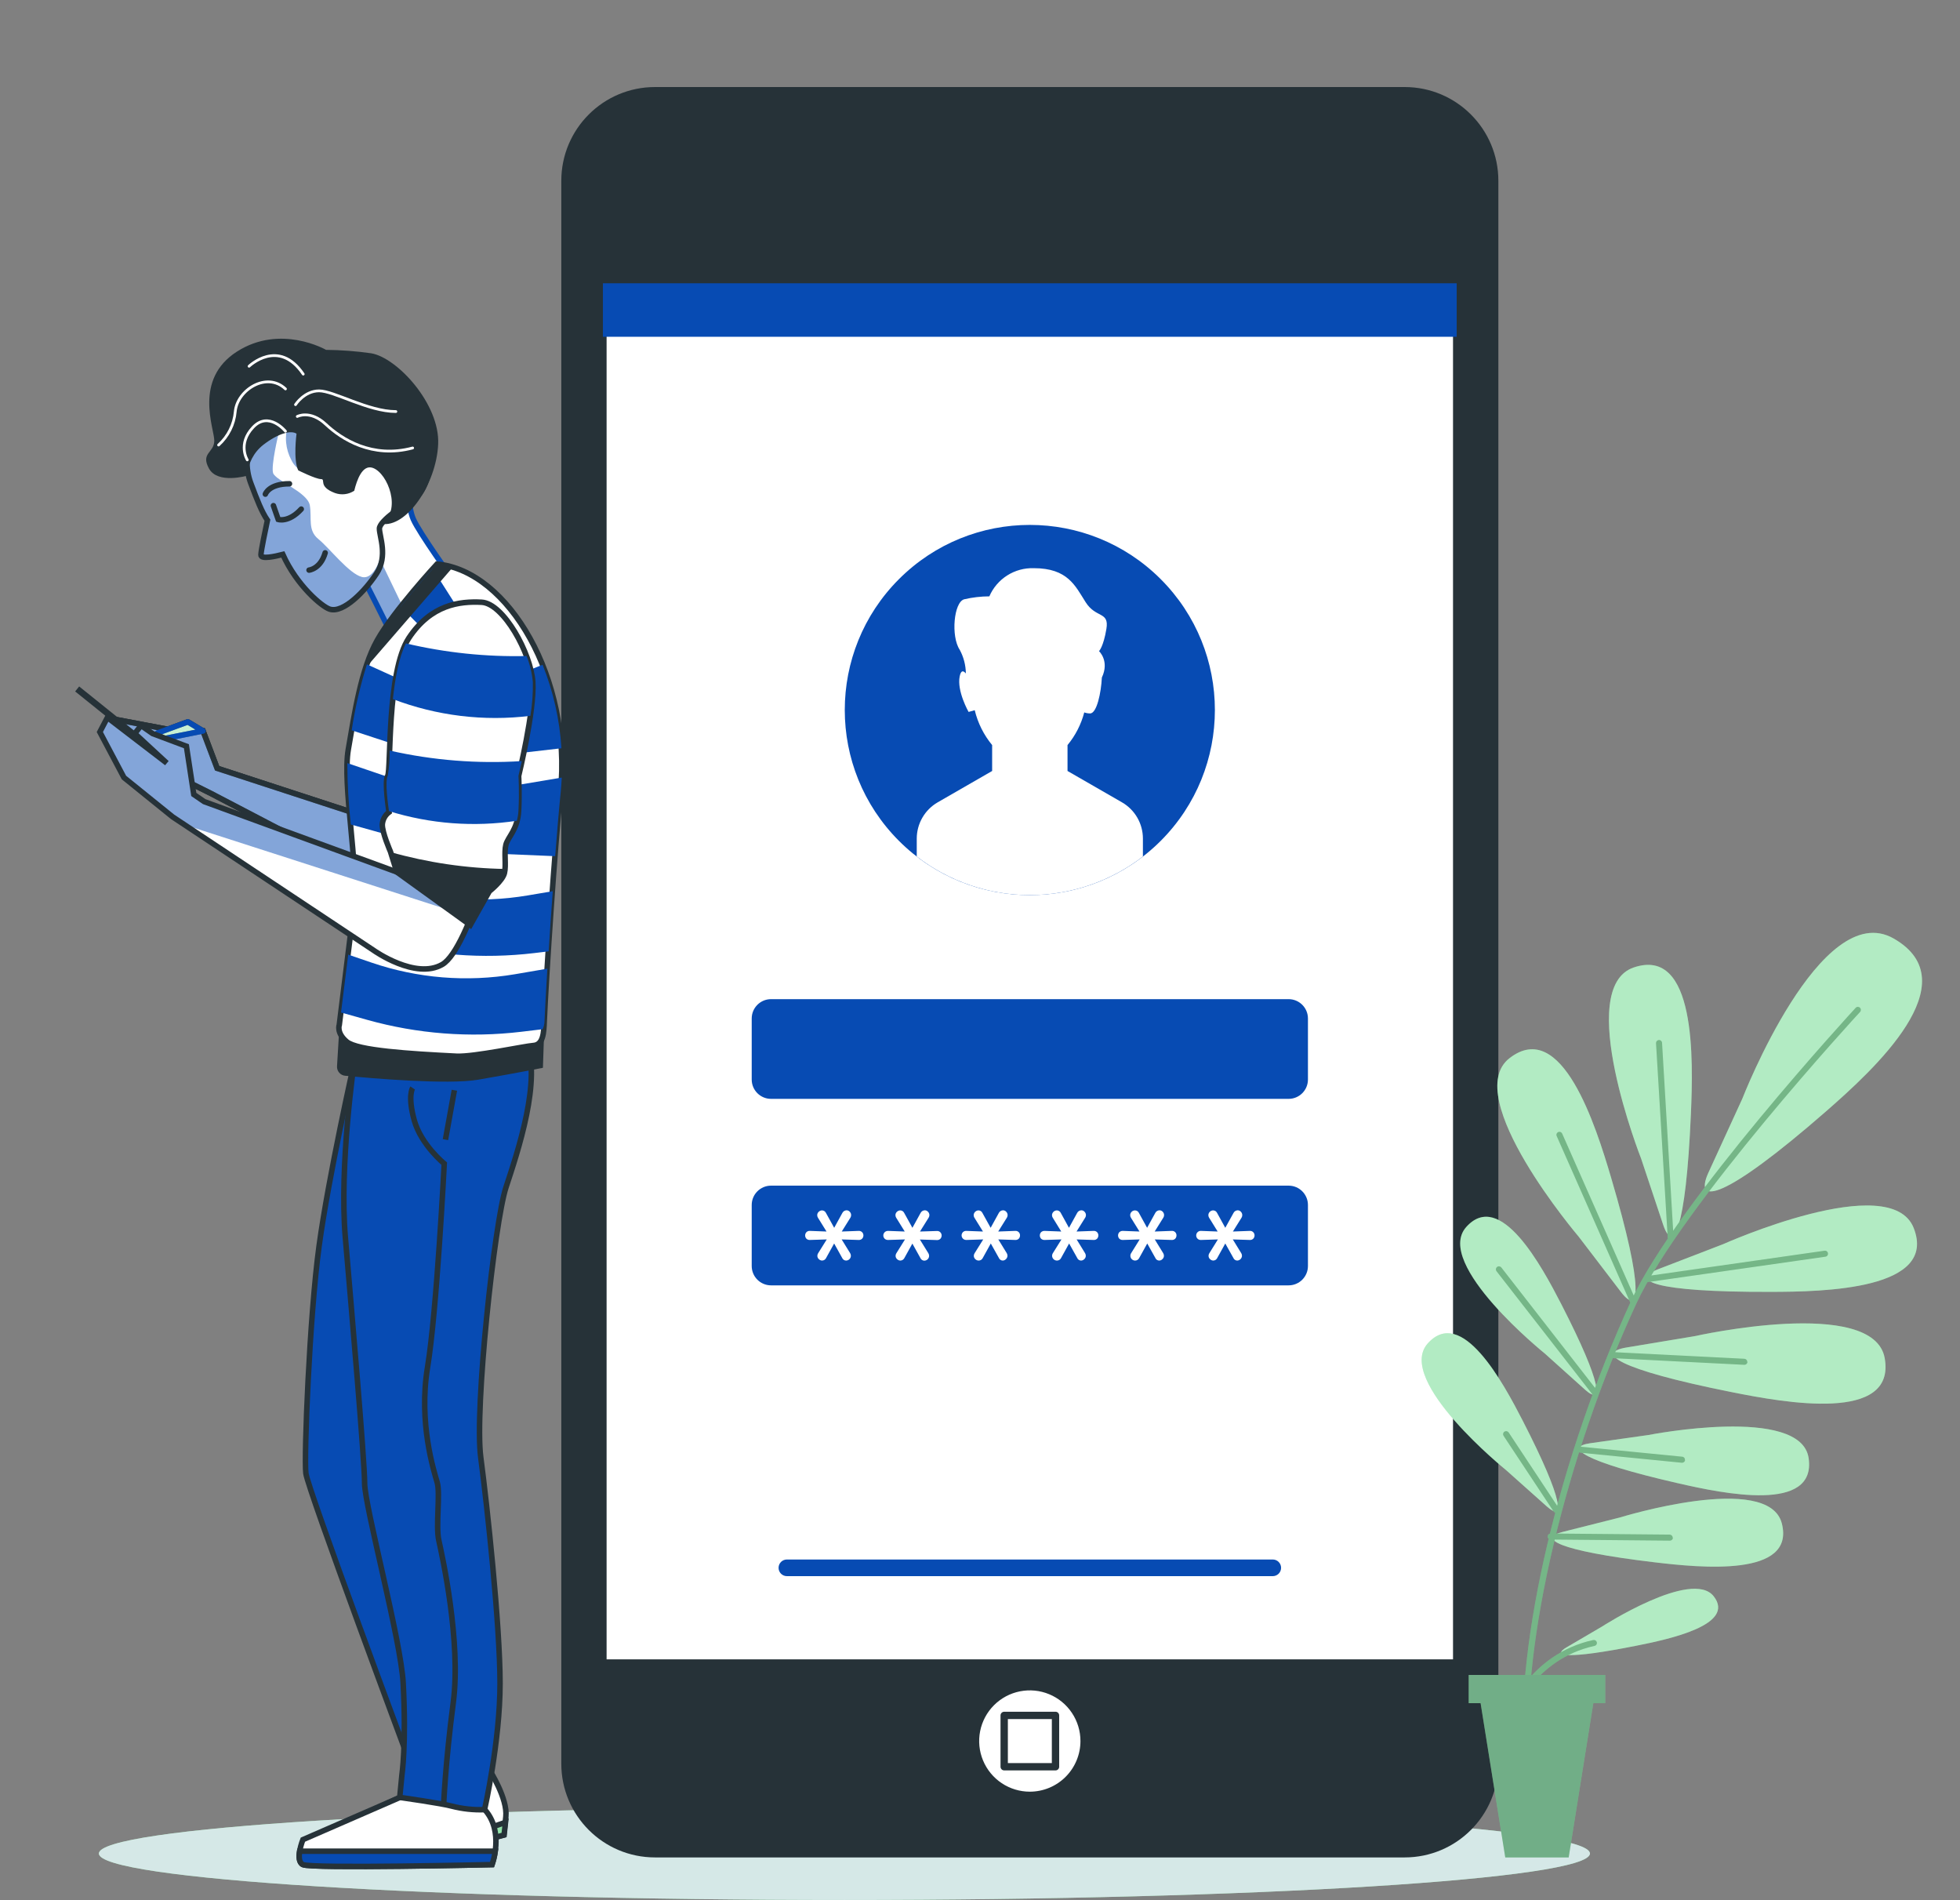 <svg width="357" height="346" viewBox="0 0 357 346" fill="none" xmlns="http://www.w3.org/2000/svg">
<rect x="0" y="0" width="357" height="346" fill="#808080" stroke="none"/>
<path d="M153.803 346C228.801 346 289.598 342.212 289.598 337.54C289.598 332.868 228.801 329.08 153.803 329.08C78.806 329.08 18.009 332.868 18.009 337.54C18.009 342.212 78.806 346 153.803 346Z" fill="#92E3A9"/>
<path opacity="0.8" d="M153.803 346C228.801 346 289.598 342.212 289.598 337.54C289.598 332.868 228.801 329.08 153.803 329.08C78.806 329.08 18.009 332.868 18.009 337.54C18.009 342.212 78.806 346 153.803 346Z" fill="#E6E9F6"/>
<path d="M255.847 15.851H119.306C109.879 15.851 102.237 23.493 102.237 32.92V321.183C102.237 330.609 109.879 338.251 119.306 338.251H255.847C265.274 338.251 272.916 330.609 272.916 321.183V32.92C272.916 23.493 265.274 15.851 255.847 15.851Z" fill="#263238"/>
<path d="M265.326 51.254H109.818V302.849H265.326V51.254Z" fill="white" stroke="#263238" stroke-width="1.337" stroke-miterlimit="10"/>
<path d="M211.411 153.132C224.574 139.968 224.574 118.626 211.411 105.463C198.247 92.299 176.905 92.299 163.742 105.463C150.578 118.626 150.578 139.968 163.742 153.132C176.905 166.295 198.247 166.295 211.411 153.132Z" fill="#074BB3"/>
<path d="M231.829 287.027H143.332C143.133 287.029 142.935 286.99 142.751 286.915C142.567 286.84 142.399 286.728 142.258 286.588C142.116 286.448 142.004 286.281 141.928 286.097C141.851 285.913 141.812 285.716 141.812 285.517C141.811 285.317 141.849 285.118 141.925 284.934C142.001 284.749 142.113 284.581 142.255 284.439C142.396 284.298 142.564 284.186 142.749 284.11C142.934 284.034 143.132 283.996 143.332 283.997H231.829C232.029 283.997 232.226 284.036 232.41 284.113C232.593 284.189 232.76 284.301 232.901 284.442C233.041 284.584 233.152 284.751 233.228 284.936C233.303 285.12 233.341 285.317 233.34 285.517C233.34 285.917 233.181 286.302 232.898 286.585C232.614 286.868 232.23 287.027 231.829 287.027Z" fill="#074BB3"/>
<path d="M234.711 181.953H140.442C138.496 181.953 136.919 183.53 136.919 185.476V196.589C136.919 198.534 138.496 200.111 140.442 200.111H234.711C236.656 200.111 238.233 198.534 238.233 196.589V185.476C238.233 183.53 236.656 181.953 234.711 181.953Z" fill="#074BB3"/>
<path d="M234.711 215.915H140.442C138.496 215.915 136.919 217.492 136.919 219.438V230.55C136.919 232.496 138.496 234.073 140.442 234.073H234.711C236.656 234.073 238.233 232.496 238.233 230.55V219.438C238.233 217.492 236.656 215.915 234.711 215.915Z" fill="#074BB3"/>
<path d="M204.36 146.111L194.442 140.401V135.684C195.878 133.946 196.918 131.917 197.49 129.737C197.831 129.858 198.191 129.92 198.553 129.921C199.783 129.921 200.565 126.108 200.696 123.385C202.128 120.354 200.178 118.58 200.178 118.58C200.178 118.58 200.986 117.772 201.522 114.53C202.058 111.289 199.633 112.641 197.745 109.672C195.856 106.703 194.503 103.47 188.301 103.47C186.592 103.414 184.906 103.873 183.461 104.788C182.017 105.703 180.881 107.031 180.202 108.6C178.658 108.606 177.119 108.786 175.616 109.136C173.718 109.672 173.183 115.883 174.799 118.316C175.522 119.646 175.909 121.133 175.923 122.647C175.493 122.12 175.045 121.98 174.799 123.174C174.263 125.871 176.424 129.649 176.424 129.649L177.54 129.332C178.102 131.663 179.186 133.834 180.711 135.684V140.401L170.793 146.111C169.635 146.78 168.673 147.742 168.004 148.9C167.334 150.058 166.982 151.371 166.98 152.709V155.977C172.879 160.533 180.123 163.005 187.576 163.005C195.03 163.005 202.273 160.533 208.172 155.977V152.709C208.173 151.371 207.821 150.057 207.151 148.898C206.482 147.74 205.519 146.779 204.36 146.111Z" fill="white"/>
<path d="M149.754 229.558C149.526 229.554 149.309 229.463 149.148 229.303C149.061 229.226 148.992 229.131 148.945 229.025C148.898 228.919 148.874 228.804 148.875 228.688C148.878 228.529 148.923 228.375 149.007 228.24L150.588 225.71L147.505 225.807C147.389 225.814 147.272 225.796 147.163 225.756C147.054 225.715 146.955 225.651 146.872 225.569C146.729 225.408 146.65 225.201 146.65 224.985C146.65 224.77 146.729 224.562 146.872 224.401C146.953 224.316 147.052 224.25 147.161 224.208C147.27 224.165 147.388 224.147 147.505 224.155L150.544 224.269L148.981 221.748C148.896 221.611 148.85 221.453 148.849 221.291C148.848 221.175 148.872 221.06 148.919 220.954C148.966 220.848 149.035 220.754 149.121 220.676C149.283 220.516 149.5 220.425 149.727 220.422C149.877 220.422 150.023 220.466 150.149 220.547C150.275 220.628 150.376 220.743 150.439 220.878L151.941 223.593L153.426 220.896C153.496 220.752 153.605 220.63 153.739 220.543C153.874 220.457 154.03 220.408 154.19 220.404C154.301 220.405 154.411 220.428 154.512 220.474C154.613 220.519 154.704 220.585 154.779 220.667C154.94 220.835 155.028 221.059 155.025 221.291C155.024 221.442 154.985 221.59 154.91 221.722L153.32 224.269L156.404 224.155C156.521 224.147 156.638 224.165 156.747 224.208C156.857 224.25 156.955 224.316 157.036 224.401C157.186 224.557 157.268 224.765 157.265 224.981C157.264 225.199 157.183 225.408 157.036 225.569C156.954 225.651 156.854 225.715 156.745 225.756C156.636 225.796 156.52 225.814 156.404 225.807L153.303 225.71L154.849 228.214C154.935 228.353 154.981 228.515 154.981 228.679C154.981 228.912 154.888 229.136 154.723 229.3C154.559 229.465 154.335 229.558 154.102 229.558C153.952 229.556 153.805 229.51 153.68 229.425C153.555 229.341 153.458 229.222 153.399 229.083L151.932 226.448L150.474 229.083C150.409 229.221 150.308 229.338 150.181 229.422C150.054 229.506 149.906 229.553 149.754 229.558Z" fill="white"/>
<path d="M164.002 229.558C163.775 229.554 163.558 229.463 163.396 229.303C163.31 229.226 163.241 229.131 163.194 229.025C163.147 228.919 163.123 228.804 163.124 228.688C163.127 228.529 163.172 228.375 163.256 228.24L164.837 225.71L161.762 225.807C161.645 225.812 161.528 225.794 161.418 225.753C161.308 225.712 161.207 225.65 161.121 225.569C161.004 225.449 160.927 225.296 160.898 225.131C160.869 224.966 160.891 224.796 160.96 224.644C161.029 224.491 161.143 224.363 161.286 224.276C161.429 224.189 161.595 224.147 161.762 224.155L164.793 224.269L163.229 221.748C163.144 221.611 163.099 221.453 163.098 221.291C163.097 221.175 163.121 221.06 163.168 220.954C163.215 220.848 163.284 220.754 163.37 220.676C163.531 220.516 163.749 220.425 163.976 220.422C164.126 220.422 164.272 220.466 164.398 220.547C164.524 220.628 164.624 220.743 164.688 220.878L166.19 223.593L167.674 220.896C167.745 220.752 167.853 220.63 167.988 220.543C168.123 220.457 168.279 220.408 168.439 220.404C168.55 220.403 168.66 220.427 168.761 220.472C168.863 220.518 168.954 220.584 169.027 220.667C169.109 220.75 169.173 220.847 169.217 220.954C169.261 221.061 169.283 221.176 169.282 221.291C169.279 221.443 169.237 221.591 169.159 221.722L167.569 224.269L170.661 224.173C170.777 224.165 170.893 224.183 171.001 224.225C171.109 224.268 171.206 224.334 171.285 224.419C171.435 224.574 171.517 224.783 171.513 224.998C171.513 225.216 171.431 225.426 171.285 225.587C171.204 225.669 171.106 225.732 170.999 225.773C170.891 225.814 170.776 225.831 170.661 225.824L167.552 225.727L169.098 228.231C169.184 228.371 169.23 228.532 169.229 228.697C169.229 228.93 169.137 229.153 168.972 229.318C168.807 229.483 168.584 229.575 168.351 229.575C168.2 229.573 168.054 229.527 167.929 229.443C167.804 229.359 167.706 229.24 167.648 229.101L166.181 226.465L164.723 229.101C164.656 229.235 164.553 229.349 164.426 229.429C164.299 229.51 164.153 229.554 164.002 229.558Z" fill="white"/>
<path d="M178.26 229.558C178.03 229.557 177.809 229.465 177.645 229.303C177.559 229.226 177.49 229.131 177.443 229.025C177.396 228.919 177.372 228.804 177.373 228.688C177.376 228.529 177.421 228.375 177.505 228.24L179.086 225.71L176.011 225.807C175.846 225.813 175.682 225.77 175.541 225.684C175.4 225.597 175.288 225.47 175.219 225.319C175.15 225.168 175.128 225.001 175.155 224.837C175.182 224.674 175.257 224.522 175.37 224.401C175.453 224.316 175.553 224.251 175.664 224.208C175.775 224.166 175.893 224.148 176.011 224.155L179.042 224.269L177.478 221.748C177.393 221.611 177.348 221.453 177.347 221.291C177.349 221.176 177.375 221.062 177.422 220.957C177.468 220.851 177.535 220.756 177.619 220.676C177.783 220.514 178.003 220.422 178.234 220.422C178.382 220.424 178.527 220.468 178.651 220.549C178.775 220.63 178.874 220.744 178.937 220.878L180.439 223.593L181.924 220.896C181.994 220.752 182.102 220.63 182.237 220.543C182.372 220.457 182.528 220.408 182.688 220.404C182.799 220.403 182.909 220.427 183.011 220.472C183.112 220.518 183.203 220.584 183.276 220.667C183.358 220.75 183.422 220.847 183.466 220.954C183.51 221.061 183.532 221.176 183.531 221.291C183.528 221.443 183.486 221.591 183.408 221.722L181.818 224.269L184.91 224.155C185.024 224.144 185.139 224.157 185.247 224.194C185.355 224.23 185.454 224.29 185.538 224.368C185.621 224.446 185.686 224.541 185.73 224.647C185.773 224.753 185.793 224.867 185.789 224.981C185.791 225.197 185.712 225.407 185.569 225.569C185.486 225.651 185.387 225.715 185.278 225.756C185.169 225.796 185.053 225.814 184.937 225.807L181.836 225.71L183.373 228.214C183.46 228.353 183.505 228.515 183.505 228.679C183.502 228.795 183.477 228.908 183.43 229.014C183.383 229.119 183.316 229.215 183.232 229.294C183.156 229.376 183.064 229.442 182.961 229.487C182.858 229.533 182.747 229.557 182.635 229.558C182.486 229.555 182.34 229.509 182.217 229.424C182.094 229.34 181.998 229.222 181.941 229.083L180.465 226.448L179.007 229.083C178.941 229.226 178.836 229.346 178.703 229.43C178.571 229.514 178.417 229.559 178.26 229.558Z" fill="white"/>
<path d="M192.509 229.558C192.279 229.557 192.058 229.465 191.894 229.303C191.729 229.141 191.634 228.92 191.631 228.688C191.628 228.53 191.671 228.374 191.754 228.24L193.335 225.71L190.26 225.807C190.143 225.812 190.026 225.794 189.916 225.753C189.805 225.712 189.704 225.65 189.619 225.569C189.476 225.408 189.396 225.201 189.396 224.985C189.396 224.77 189.476 224.562 189.619 224.401C189.704 224.319 189.804 224.255 189.914 224.213C190.025 224.17 190.142 224.151 190.26 224.155L193.3 224.269L191.745 221.748C191.66 221.611 191.614 221.453 191.613 221.291C191.616 221.176 191.641 221.062 191.688 220.957C191.735 220.851 191.802 220.756 191.885 220.676C192.049 220.514 192.27 220.422 192.5 220.422C192.65 220.422 192.796 220.466 192.922 220.547C193.048 220.628 193.149 220.743 193.212 220.878L194.705 223.593L196.19 220.896C196.26 220.752 196.369 220.63 196.503 220.543C196.638 220.457 196.794 220.408 196.954 220.404C197.065 220.403 197.175 220.427 197.277 220.472C197.378 220.518 197.469 220.584 197.543 220.667C197.624 220.75 197.689 220.847 197.732 220.954C197.776 221.061 197.798 221.176 197.797 221.291C197.794 221.443 197.752 221.591 197.674 221.722L196.084 224.269L199.177 224.155C199.29 224.144 199.405 224.157 199.513 224.194C199.622 224.23 199.721 224.29 199.804 224.368C199.887 224.446 199.953 224.541 199.996 224.647C200.039 224.753 200.059 224.867 200.055 224.981C200.057 225.197 199.979 225.407 199.836 225.569C199.753 225.651 199.654 225.715 199.545 225.756C199.436 225.796 199.319 225.814 199.203 225.807L196.102 225.71L197.639 228.214C197.726 228.353 197.772 228.515 197.771 228.679C197.772 228.795 197.748 228.91 197.701 229.016C197.654 229.122 197.585 229.217 197.499 229.294C197.422 229.376 197.33 229.442 197.227 229.487C197.125 229.533 197.014 229.557 196.901 229.558C196.752 229.555 196.607 229.509 196.483 229.424C196.36 229.34 196.264 229.222 196.207 229.083L194.732 226.448L193.273 229.083C193.206 229.228 193.098 229.351 192.962 229.435C192.827 229.519 192.669 229.562 192.509 229.558Z" fill="white"/>
<path d="M206.758 229.558C206.528 229.557 206.307 229.465 206.143 229.303C206.007 229.165 205.92 228.986 205.897 228.794C205.873 228.602 205.913 228.407 206.011 228.24L207.584 225.71L204.509 225.807C204.392 225.812 204.275 225.794 204.165 225.753C204.054 225.712 203.953 225.65 203.868 225.569C203.725 225.409 203.646 225.201 203.646 224.985C203.646 224.77 203.725 224.562 203.868 224.401C203.953 224.319 204.053 224.255 204.164 224.213C204.274 224.17 204.391 224.151 204.509 224.155L207.549 224.269L205.985 221.748C205.9 221.611 205.854 221.453 205.853 221.291C205.857 221.059 205.951 220.838 206.117 220.676C206.28 220.514 206.501 220.422 206.732 220.422C206.881 220.423 207.028 220.466 207.154 220.547C207.28 220.628 207.38 220.743 207.443 220.878L208.937 223.593L210.421 220.896C210.492 220.752 210.6 220.63 210.735 220.543C210.87 220.457 211.025 220.408 211.186 220.404C211.298 220.403 211.409 220.427 211.512 220.472C211.615 220.517 211.708 220.584 211.783 220.667C211.944 220.835 212.033 221.059 212.029 221.291C212.026 221.443 211.983 221.591 211.906 221.722L210.316 224.269L213.408 224.155C213.522 224.144 213.637 224.157 213.745 224.194C213.853 224.23 213.952 224.29 214.035 224.368C214.119 224.446 214.184 224.541 214.227 224.647C214.271 224.753 214.291 224.867 214.287 224.981C214.288 225.197 214.21 225.407 214.067 225.569C213.984 225.651 213.885 225.715 213.776 225.756C213.667 225.796 213.551 225.814 213.434 225.807L210.333 225.71L211.871 228.214C211.957 228.353 212.003 228.515 212.003 228.679C212.003 228.795 211.98 228.91 211.933 229.016C211.886 229.122 211.817 229.217 211.73 229.294C211.654 229.376 211.561 229.442 211.459 229.487C211.356 229.533 211.245 229.557 211.133 229.558C210.984 229.555 210.838 229.509 210.715 229.424C210.591 229.34 210.496 229.222 210.439 229.083L208.963 226.448L207.505 229.083C207.439 229.226 207.334 229.346 207.201 229.43C207.069 229.514 206.915 229.559 206.758 229.558Z" fill="white"/>
<path d="M221.006 229.558C220.779 229.554 220.562 229.463 220.4 229.303C220.314 229.226 220.245 229.131 220.198 229.025C220.151 228.919 220.127 228.804 220.128 228.688C220.131 228.529 220.176 228.375 220.26 228.24L221.832 225.71L218.757 225.807C218.644 225.815 218.531 225.8 218.424 225.762C218.317 225.724 218.219 225.665 218.136 225.587C218.054 225.51 217.988 225.415 217.944 225.311C217.9 225.207 217.877 225.094 217.879 224.981C217.878 224.873 217.899 224.767 217.94 224.667C217.98 224.568 218.04 224.477 218.116 224.401C218.197 224.316 218.296 224.25 218.405 224.208C218.514 224.165 218.632 224.147 218.749 224.155L221.788 224.269L220.225 221.748C220.139 221.611 220.094 221.453 220.093 221.291C220.096 221.059 220.191 220.838 220.356 220.676C220.52 220.514 220.741 220.422 220.971 220.422C221.121 220.423 221.267 220.466 221.393 220.547C221.519 220.628 221.62 220.743 221.683 220.878L223.176 223.593L224.67 220.896C224.739 220.753 224.846 220.632 224.979 220.546C225.112 220.459 225.266 220.41 225.425 220.404C225.538 220.403 225.649 220.427 225.752 220.472C225.855 220.517 225.947 220.584 226.022 220.667C226.184 220.835 226.272 221.059 226.268 221.291C226.268 221.442 226.229 221.59 226.154 221.722L224.564 224.269L227.648 224.155C227.765 224.147 227.882 224.165 227.991 224.208C228.101 224.25 228.199 224.316 228.28 224.401C228.43 224.557 228.512 224.765 228.509 224.981C228.508 225.199 228.427 225.408 228.28 225.569C228.197 225.651 228.098 225.715 227.989 225.756C227.88 225.796 227.764 225.814 227.648 225.807L224.547 225.71L226.084 228.214C226.171 228.353 226.216 228.515 226.216 228.679C226.212 228.911 226.118 229.132 225.952 229.294C225.792 229.458 225.575 229.552 225.346 229.558C225.197 229.555 225.051 229.509 224.928 229.424C224.805 229.34 224.709 229.222 224.652 229.083L223.176 226.448L221.718 229.083C221.655 229.22 221.555 229.337 221.429 229.421C221.304 229.505 221.157 229.552 221.006 229.558Z" fill="white"/>
<g style="mix-blend-mode:multiply">
<path d="M265.326 51.587H109.818V61.33H265.326V51.587Z" fill="#074BB3"/>
</g>
<path d="M196.796 317.063C196.798 315.237 196.258 313.453 195.245 311.935C194.232 310.416 192.792 309.233 191.106 308.534C189.42 307.834 187.565 307.651 185.775 308.007C183.985 308.362 182.34 309.241 181.05 310.531C179.759 311.822 178.881 313.466 178.525 315.256C178.169 317.046 178.353 318.902 179.052 320.588C179.751 322.273 180.935 323.714 182.453 324.727C183.971 325.74 185.756 326.279 187.581 326.278C190.024 326.275 192.367 325.304 194.094 323.576C195.822 321.848 196.794 319.506 196.796 317.063Z" fill="white"/>
<path d="M192.254 312.389H182.907V321.736H192.254V312.389Z" fill="white" stroke="#263238" stroke-width="1.337" stroke-linecap="round" stroke-linejoin="round"/>
<path d="M298.919 210.996C298.919 210.996 286.673 179.88 297.575 176.182C308.924 172.325 308.424 192.873 307.984 202.887C307.062 224.287 304.699 228.266 302.933 223.039L298.919 210.996ZM295.238 235.268C298.602 239.66 299.551 235.11 293.481 214.562C290.635 204.899 284.45 185.353 274.963 192.688C265.853 199.716 287.534 225.192 287.534 225.192L295.238 235.268ZM288.737 253.101C291.944 255.947 292.005 252.354 284.389 237.517C280.813 230.568 273.25 216.504 267.056 223.461C261.109 230.173 281.375 246.486 281.375 246.486L288.737 253.101ZM281.709 274.307C284.916 277.162 284.977 273.56 277.361 258.732C273.785 251.783 266.222 237.71 260.029 244.676C254.116 251.405 274.321 267.719 274.321 267.719L281.709 274.307ZM302.002 231.139C296.872 233.142 300.948 235.32 322.374 235.259C332.424 235.259 352.945 234.802 348.57 223.637C344.38 212.911 313.861 226.571 313.861 226.571L302.002 231.139ZM296.16 245.405C290.731 246.345 294.298 249.297 315.311 253.496C325.159 255.473 345.355 259.118 343.29 247.347C341.314 235.997 308.687 243.323 308.687 243.323L296.16 245.405ZM289.624 262.826C285.004 263.493 287.955 266.067 305.621 270.108C313.905 272.006 330.904 275.563 329.428 265.522C328.022 255.859 300.263 261.323 300.263 261.323L289.624 262.826ZM284.661 278.963C280.137 280.114 283.343 282.363 301.352 284.506C309.785 285.508 327.065 287.247 324.544 277.417C322.11 267.982 295.088 276.336 295.088 276.336L284.661 278.963ZM311.138 213.631C308.503 219.534 313.976 218.638 332.582 202.404C341.296 194.788 358.778 178.852 344.933 170.919C331.642 163.294 317.349 200.085 317.349 200.085L311.138 213.631ZM285.346 299.985C282.561 301.61 285.293 302.243 298.066 299.695C304.058 298.509 316.242 295.874 312.122 290.673C308.134 285.666 291.794 296.208 291.794 296.208L285.346 299.985Z" fill="#92E3A9"/>
<path opacity="0.3" d="M298.919 210.996C298.919 210.996 286.673 179.88 297.575 176.182C308.924 172.325 308.424 192.873 307.984 202.887C307.062 224.287 304.699 228.266 302.933 223.039L298.919 210.996ZM295.238 235.268C298.602 239.66 299.551 235.11 293.481 214.562C290.635 204.899 284.45 185.353 274.963 192.688C265.853 199.716 287.534 225.192 287.534 225.192L295.238 235.268ZM288.737 253.101C291.944 255.947 292.005 252.354 284.389 237.517C280.813 230.568 273.25 216.504 267.056 223.461C261.109 230.173 281.375 246.486 281.375 246.486L288.737 253.101ZM281.709 274.307C284.916 277.162 284.977 273.56 277.361 258.732C273.785 251.783 266.222 237.71 260.029 244.676C254.116 251.405 274.321 267.719 274.321 267.719L281.709 274.307ZM302.002 231.139C296.872 233.142 300.948 235.32 322.374 235.259C332.424 235.259 352.945 234.802 348.57 223.637C344.38 212.911 313.861 226.571 313.861 226.571L302.002 231.139ZM296.16 245.405C290.731 246.345 294.298 249.297 315.311 253.496C325.159 255.473 345.355 259.118 343.29 247.347C341.314 235.997 308.687 243.323 308.687 243.323L296.16 245.405ZM289.624 262.826C285.004 263.493 287.955 266.067 305.621 270.108C313.905 272.006 330.904 275.563 329.428 265.522C328.022 255.859 300.263 261.323 300.263 261.323L289.624 262.826ZM284.661 278.963C280.137 280.114 283.343 282.363 301.352 284.506C309.785 285.508 327.065 287.247 324.544 277.417C322.11 267.982 295.088 276.336 295.088 276.336L284.661 278.963ZM311.138 213.631C308.503 219.534 313.976 218.638 332.582 202.404C341.296 194.788 358.778 178.852 344.933 170.919C331.642 163.294 317.349 200.085 317.349 200.085L311.138 213.631ZM285.346 299.985C282.561 301.61 285.293 302.243 298.066 299.695C304.058 298.509 316.242 295.874 312.122 290.673C308.134 285.666 291.794 296.208 291.794 296.208L285.346 299.985Z" fill="white"/>
<path d="M304.321 225.482L302.187 189.965L304.321 225.482ZM297.566 237.2L284.072 206.656L297.566 237.2ZM332.389 228.319L300.052 232.957L332.389 228.319ZM290.573 253.663L273.065 231.2L290.573 253.663ZM293.648 246.776L317.771 247.988L293.648 246.776ZM287.938 264.003L306.386 265.83L287.938 264.003ZM283.484 274.948L274.321 261.165L283.484 274.948ZM282.43 279.815L304.119 280.017L282.43 279.815ZM278.037 320.506C278.183 320.495 278.318 320.427 278.413 320.317C278.508 320.206 278.556 320.063 278.547 319.918C277.168 299.203 285.179 265.276 298.031 237.429C306.245 219.631 338.441 184.65 338.784 184.299C338.887 184.195 338.945 184.054 338.945 183.908C338.945 183.761 338.887 183.621 338.784 183.517C338.733 183.466 338.673 183.425 338.607 183.398C338.54 183.37 338.469 183.356 338.397 183.356C338.325 183.356 338.254 183.37 338.188 183.398C338.122 183.425 338.061 183.466 338.011 183.517C337.686 183.868 305.358 218.981 297.074 236.937C283.985 265.461 276.078 298.773 277.484 319.988C277.495 320.128 277.558 320.258 277.66 320.354C277.762 320.45 277.897 320.504 278.037 320.506ZM304.312 226.026C304.458 226.017 304.594 225.951 304.691 225.843C304.788 225.734 304.838 225.592 304.831 225.446L302.731 189.912C302.728 189.84 302.71 189.769 302.679 189.703C302.648 189.638 302.604 189.58 302.55 189.531C302.496 189.483 302.433 189.446 302.365 189.422C302.296 189.399 302.224 189.389 302.151 189.394C302.006 189.403 301.87 189.469 301.773 189.577C301.676 189.686 301.626 189.828 301.633 189.974L303.768 225.49C303.775 225.63 303.835 225.762 303.936 225.859C304.038 225.955 304.172 226.009 304.312 226.009V226.026ZM297.759 237.701C297.891 237.642 297.994 237.533 298.046 237.398C298.099 237.264 298.097 237.114 298.04 236.981L284.538 206.436C284.48 206.303 284.371 206.199 284.236 206.146C284.101 206.094 283.95 206.097 283.818 206.155C283.685 206.213 283.581 206.322 283.528 206.457C283.475 206.592 283.478 206.743 283.537 206.875L297.03 237.42C297.072 237.518 297.142 237.602 297.231 237.661C297.32 237.72 297.424 237.752 297.531 237.754C297.622 237.759 297.712 237.74 297.794 237.701H297.759ZM300.096 233.484L332.415 228.864C332.493 228.862 332.57 228.844 332.64 228.811C332.711 228.777 332.774 228.729 332.824 228.67C332.875 228.61 332.912 228.541 332.934 228.466C332.956 228.391 332.962 228.313 332.952 228.235C332.941 228.158 332.914 228.084 332.873 228.017C332.832 227.951 332.777 227.894 332.712 227.851C332.647 227.807 332.574 227.778 332.497 227.765C332.42 227.752 332.341 227.755 332.266 227.774L299.946 232.395C299.802 232.404 299.667 232.471 299.572 232.58C299.476 232.688 299.428 232.831 299.437 232.975C299.446 233.119 299.513 233.254 299.621 233.35C299.73 233.445 299.872 233.494 300.017 233.484H300.096ZM290.881 254.102C290.995 254.012 291.07 253.88 291.088 253.736C291.106 253.591 291.066 253.445 290.977 253.329L273.46 230.823C273.371 230.706 273.238 230.63 273.093 230.611C272.947 230.592 272.799 230.632 272.683 230.722C272.566 230.811 272.49 230.944 272.471 231.089C272.452 231.235 272.492 231.383 272.582 231.499L290.134 254.041C290.185 254.106 290.25 254.16 290.325 254.196C290.399 254.233 290.481 254.252 290.564 254.252C290.695 254.245 290.82 254.192 290.916 254.102H290.881ZM318.254 248.014C318.259 247.869 318.206 247.728 318.107 247.621C318.009 247.514 317.872 247.45 317.727 247.443L293.648 246.222C293.512 246.232 293.385 246.29 293.29 246.387C293.195 246.484 293.139 246.612 293.133 246.748C293.126 246.883 293.17 247.017 293.255 247.122C293.34 247.228 293.461 247.298 293.595 247.32L317.718 248.542C317.863 248.546 318.005 248.494 318.112 248.395C318.218 248.296 318.282 248.16 318.289 248.014H318.254ZM306.895 265.883C306.904 265.81 306.898 265.737 306.877 265.667C306.857 265.597 306.823 265.532 306.777 265.476C306.731 265.419 306.675 265.372 306.61 265.338C306.546 265.304 306.476 265.283 306.403 265.276L287.955 263.458C287.884 263.451 287.811 263.458 287.742 263.479C287.674 263.499 287.61 263.534 287.554 263.579C287.498 263.625 287.453 263.682 287.419 263.745C287.385 263.809 287.364 263.878 287.358 263.95C287.346 264.094 287.39 264.237 287.482 264.349C287.574 264.461 287.706 264.532 287.85 264.547L306.298 266.375H306.351C306.492 266.384 306.632 266.338 306.74 266.247C306.849 266.155 306.917 266.024 306.93 265.883H306.895ZM283.747 275.405C283.869 275.325 283.954 275.199 283.984 275.056C284.014 274.913 283.985 274.763 283.905 274.641L274.787 260.858C274.703 260.739 274.577 260.657 274.435 260.629C274.292 260.602 274.145 260.63 274.023 260.708C273.901 260.789 273.816 260.915 273.786 261.058C273.756 261.201 273.785 261.35 273.865 261.473L282.983 275.256C283.035 275.331 283.105 275.393 283.186 275.436C283.267 275.479 283.357 275.501 283.449 275.502C283.568 275.508 283.685 275.474 283.782 275.405H283.747ZM304.673 280.017C304.67 279.873 304.613 279.735 304.511 279.631C304.41 279.528 304.272 279.468 304.128 279.464L282.438 279.262C282.294 279.262 282.155 279.319 282.053 279.421C281.951 279.523 281.894 279.662 281.894 279.806C281.891 279.879 281.904 279.951 281.93 280.019C281.957 280.087 281.996 280.148 282.047 280.2C282.098 280.252 282.159 280.293 282.226 280.32C282.294 280.348 282.366 280.361 282.438 280.36L304.128 280.562C304.202 280.565 304.276 280.554 304.346 280.528C304.415 280.503 304.479 280.463 304.533 280.413C304.587 280.362 304.631 280.301 304.661 280.233C304.691 280.165 304.707 280.092 304.708 280.017H304.673ZM275.569 312.451C275.613 312.354 279.311 302.164 290.433 299.73C290.576 299.699 290.701 299.612 290.78 299.488C290.859 299.365 290.886 299.215 290.854 299.071C290.819 298.931 290.73 298.81 290.608 298.733C290.485 298.656 290.337 298.629 290.195 298.659C278.468 301.224 274.576 311.985 274.532 312.09C274.487 312.229 274.497 312.38 274.561 312.511C274.625 312.642 274.738 312.743 274.875 312.793H275.05C275.167 312.803 275.284 312.775 275.384 312.714C275.484 312.652 275.561 312.56 275.604 312.451H275.569ZM278.037 320.506C278.183 320.495 278.318 320.427 278.413 320.317C278.508 320.206 278.556 320.063 278.547 319.918C277.168 299.203 285.179 265.276 298.031 237.429C306.245 219.631 338.441 184.65 338.784 184.299C338.887 184.195 338.945 184.054 338.945 183.908C338.945 183.761 338.887 183.621 338.784 183.517C338.733 183.466 338.673 183.425 338.607 183.398C338.54 183.37 338.469 183.356 338.397 183.356C338.325 183.356 338.254 183.37 338.188 183.398C338.122 183.425 338.061 183.466 338.011 183.517C337.686 183.868 305.358 218.981 297.074 236.937C283.985 265.461 276.078 298.773 277.484 319.988C277.495 320.128 277.558 320.258 277.66 320.354C277.762 320.45 277.897 320.504 278.037 320.506ZM304.312 226.026C304.458 226.017 304.594 225.951 304.691 225.843C304.788 225.734 304.838 225.592 304.831 225.446L302.731 189.912C302.728 189.84 302.71 189.769 302.679 189.703C302.648 189.638 302.604 189.58 302.55 189.531C302.496 189.483 302.433 189.446 302.365 189.422C302.296 189.399 302.224 189.389 302.151 189.394C302.006 189.403 301.87 189.469 301.773 189.577C301.676 189.686 301.626 189.828 301.633 189.974L303.768 225.49C303.775 225.63 303.835 225.762 303.936 225.859C304.038 225.955 304.172 226.009 304.312 226.009V226.026ZM297.759 237.701C297.891 237.642 297.994 237.533 298.046 237.398C298.099 237.264 298.097 237.114 298.04 236.981L284.538 206.436C284.48 206.303 284.371 206.199 284.236 206.146C284.101 206.094 283.95 206.097 283.818 206.155C283.685 206.213 283.581 206.322 283.528 206.457C283.475 206.592 283.478 206.743 283.537 206.875L297.03 237.42C297.072 237.518 297.142 237.602 297.231 237.661C297.32 237.72 297.424 237.752 297.531 237.754C297.622 237.759 297.712 237.74 297.794 237.701H297.759ZM300.096 233.484L332.415 228.864C332.493 228.862 332.57 228.844 332.64 228.811C332.711 228.777 332.774 228.729 332.824 228.67C332.875 228.61 332.912 228.541 332.934 228.466C332.956 228.391 332.962 228.313 332.952 228.235C332.941 228.158 332.914 228.084 332.873 228.017C332.832 227.951 332.777 227.894 332.712 227.851C332.647 227.807 332.574 227.778 332.497 227.765C332.42 227.752 332.341 227.755 332.266 227.774L299.946 232.395C299.802 232.404 299.667 232.471 299.572 232.58C299.476 232.688 299.428 232.831 299.437 232.975C299.446 233.119 299.513 233.254 299.621 233.35C299.73 233.445 299.872 233.494 300.017 233.484H300.096ZM290.881 254.102C290.995 254.012 291.07 253.88 291.088 253.736C291.106 253.591 291.066 253.445 290.977 253.329L273.46 230.823C273.416 230.765 273.361 230.717 273.298 230.68C273.234 230.644 273.165 230.621 273.093 230.611C273.02 230.602 272.947 230.607 272.877 230.626C272.807 230.645 272.741 230.677 272.683 230.722C272.625 230.766 272.577 230.821 272.541 230.885C272.504 230.948 272.481 231.017 272.471 231.089C272.462 231.162 272.467 231.235 272.486 231.305C272.505 231.376 272.538 231.441 272.582 231.499L290.134 254.041C290.185 254.106 290.25 254.16 290.325 254.196C290.399 254.233 290.481 254.252 290.564 254.252C290.695 254.245 290.82 254.192 290.916 254.102H290.881ZM318.254 248.014C318.259 247.869 318.206 247.728 318.107 247.621C318.009 247.514 317.872 247.45 317.727 247.443L293.648 246.222C293.512 246.232 293.385 246.29 293.29 246.387C293.195 246.484 293.139 246.612 293.133 246.748C293.126 246.883 293.17 247.017 293.255 247.122C293.34 247.228 293.461 247.298 293.595 247.32L317.718 248.542C317.863 248.546 318.005 248.494 318.112 248.395C318.218 248.296 318.282 248.16 318.289 248.014H318.254ZM306.895 265.883C306.904 265.81 306.898 265.737 306.877 265.667C306.857 265.597 306.823 265.532 306.777 265.476C306.731 265.419 306.675 265.372 306.61 265.338C306.546 265.304 306.476 265.283 306.403 265.276L287.955 263.458C287.884 263.451 287.811 263.458 287.742 263.479C287.674 263.499 287.61 263.534 287.554 263.579C287.498 263.625 287.453 263.682 287.419 263.745C287.385 263.809 287.364 263.878 287.358 263.95C287.346 264.094 287.39 264.237 287.482 264.349C287.574 264.461 287.706 264.532 287.85 264.547L306.298 266.375H306.351C306.492 266.384 306.632 266.338 306.74 266.247C306.849 266.155 306.917 266.024 306.93 265.883H306.895ZM283.747 275.405C283.869 275.325 283.954 275.199 283.984 275.056C284.014 274.913 283.985 274.763 283.905 274.641L274.787 260.858C274.703 260.739 274.577 260.657 274.435 260.629C274.292 260.602 274.145 260.63 274.023 260.708C273.901 260.789 273.816 260.915 273.786 261.058C273.756 261.201 273.785 261.35 273.865 261.473L282.983 275.256C283.035 275.331 283.105 275.393 283.186 275.436C283.267 275.479 283.357 275.501 283.449 275.502C283.568 275.508 283.685 275.474 283.782 275.405H283.747ZM304.673 280.017C304.67 279.873 304.613 279.735 304.511 279.631C304.41 279.528 304.272 279.468 304.128 279.464L282.438 279.262C282.294 279.262 282.155 279.319 282.053 279.421C281.951 279.523 281.894 279.662 281.894 279.806C281.891 279.879 281.904 279.951 281.93 280.019C281.957 280.087 281.996 280.148 282.047 280.2C282.098 280.252 282.159 280.293 282.226 280.32C282.294 280.348 282.366 280.361 282.438 280.36L304.128 280.562C304.202 280.565 304.276 280.554 304.346 280.528C304.415 280.503 304.479 280.463 304.533 280.413C304.587 280.362 304.631 280.301 304.661 280.233C304.691 280.165 304.707 280.092 304.708 280.017H304.673ZM275.569 312.451C275.613 312.354 279.311 302.164 290.433 299.73C290.576 299.699 290.701 299.612 290.78 299.488C290.859 299.365 290.886 299.215 290.854 299.071C290.819 298.931 290.73 298.81 290.608 298.733C290.485 298.656 290.337 298.629 290.195 298.659C278.468 301.224 274.576 311.985 274.532 312.09C274.487 312.229 274.497 312.38 274.561 312.511C274.625 312.642 274.738 312.743 274.875 312.793H275.05C275.167 312.803 275.284 312.775 275.384 312.714C275.484 312.652 275.561 312.56 275.604 312.451H275.569Z" fill="#92E3A9"/>
<path opacity="0.2" d="M304.321 225.482L302.187 189.965L304.321 225.482ZM297.566 237.2L284.072 206.656L297.566 237.2ZM332.389 228.319L300.052 232.957L332.389 228.319ZM290.573 253.663L273.065 231.2L290.573 253.663ZM293.648 246.776L317.771 247.988L293.648 246.776ZM287.938 264.003L306.386 265.83L287.938 264.003ZM283.484 274.948L274.321 261.165L283.484 274.948ZM282.43 279.815L304.119 280.017L282.43 279.815ZM278.037 320.506C278.183 320.495 278.318 320.427 278.413 320.317C278.508 320.206 278.556 320.063 278.547 319.918C277.168 299.203 285.179 265.276 298.031 237.429C306.245 219.631 338.441 184.65 338.784 184.299C338.887 184.195 338.945 184.054 338.945 183.908C338.945 183.761 338.887 183.621 338.784 183.517C338.733 183.466 338.673 183.425 338.607 183.398C338.54 183.37 338.469 183.356 338.397 183.356C338.325 183.356 338.254 183.37 338.188 183.398C338.122 183.425 338.061 183.466 338.011 183.517C337.686 183.868 305.358 218.981 297.074 236.937C283.985 265.461 276.078 298.773 277.484 319.988C277.495 320.128 277.558 320.258 277.66 320.354C277.762 320.45 277.897 320.504 278.037 320.506ZM304.312 226.026C304.458 226.017 304.594 225.951 304.691 225.843C304.788 225.734 304.838 225.592 304.831 225.446L302.731 189.912C302.728 189.84 302.71 189.769 302.679 189.703C302.648 189.638 302.604 189.58 302.55 189.531C302.496 189.483 302.433 189.446 302.365 189.422C302.296 189.399 302.224 189.389 302.151 189.394C302.006 189.403 301.87 189.469 301.773 189.577C301.676 189.686 301.626 189.828 301.633 189.974L303.768 225.49C303.775 225.63 303.835 225.762 303.936 225.859C304.038 225.955 304.172 226.009 304.312 226.009V226.026ZM297.759 237.701C297.891 237.642 297.994 237.533 298.046 237.398C298.099 237.264 298.097 237.114 298.04 236.981L284.538 206.436C284.48 206.303 284.371 206.199 284.236 206.146C284.101 206.094 283.95 206.097 283.818 206.155C283.685 206.213 283.581 206.322 283.528 206.457C283.475 206.592 283.478 206.743 283.537 206.875L297.03 237.42C297.072 237.518 297.142 237.602 297.231 237.661C297.32 237.72 297.424 237.752 297.531 237.754C297.622 237.759 297.712 237.74 297.794 237.701H297.759ZM300.096 233.484L332.415 228.864C332.493 228.862 332.57 228.844 332.64 228.811C332.711 228.777 332.774 228.729 332.824 228.67C332.875 228.61 332.912 228.541 332.934 228.466C332.956 228.391 332.962 228.313 332.952 228.235C332.941 228.158 332.914 228.084 332.873 228.017C332.832 227.951 332.777 227.894 332.712 227.851C332.647 227.807 332.574 227.778 332.497 227.765C332.42 227.752 332.341 227.755 332.266 227.774L299.946 232.395C299.802 232.404 299.667 232.471 299.572 232.58C299.476 232.688 299.428 232.831 299.437 232.975C299.446 233.119 299.513 233.254 299.621 233.35C299.73 233.445 299.872 233.494 300.017 233.484H300.096ZM290.881 254.102C290.995 254.012 291.07 253.88 291.088 253.736C291.106 253.591 291.066 253.445 290.977 253.329L273.46 230.823C273.371 230.706 273.238 230.63 273.093 230.611C272.947 230.592 272.799 230.632 272.683 230.722C272.566 230.811 272.49 230.944 272.471 231.089C272.452 231.235 272.492 231.383 272.582 231.499L290.134 254.041C290.185 254.106 290.25 254.16 290.325 254.196C290.399 254.233 290.481 254.252 290.564 254.252C290.695 254.245 290.82 254.192 290.916 254.102H290.881ZM318.254 248.014C318.259 247.869 318.206 247.728 318.107 247.621C318.009 247.514 317.872 247.45 317.727 247.443L293.648 246.222C293.512 246.232 293.385 246.29 293.29 246.387C293.195 246.484 293.139 246.612 293.133 246.748C293.126 246.883 293.17 247.017 293.255 247.122C293.34 247.228 293.461 247.298 293.595 247.32L317.718 248.542C317.863 248.546 318.005 248.494 318.112 248.395C318.218 248.296 318.282 248.16 318.289 248.014H318.254ZM306.895 265.883C306.904 265.81 306.898 265.737 306.877 265.667C306.857 265.597 306.823 265.532 306.777 265.476C306.731 265.419 306.675 265.372 306.61 265.338C306.546 265.304 306.476 265.283 306.403 265.276L287.955 263.458C287.884 263.451 287.811 263.458 287.742 263.479C287.674 263.499 287.61 263.534 287.554 263.579C287.498 263.625 287.453 263.682 287.419 263.745C287.385 263.809 287.364 263.878 287.358 263.95C287.346 264.094 287.39 264.237 287.482 264.349C287.574 264.461 287.706 264.532 287.85 264.547L306.298 266.375H306.351C306.492 266.384 306.632 266.338 306.74 266.247C306.849 266.155 306.917 266.024 306.93 265.883H306.895ZM283.747 275.405C283.869 275.325 283.954 275.199 283.984 275.056C284.014 274.913 283.985 274.763 283.905 274.641L274.787 260.858C274.703 260.739 274.577 260.657 274.435 260.629C274.292 260.602 274.145 260.63 274.023 260.708C273.901 260.789 273.816 260.915 273.786 261.058C273.756 261.201 273.785 261.35 273.865 261.473L282.983 275.256C283.035 275.331 283.105 275.393 283.186 275.436C283.267 275.479 283.357 275.501 283.449 275.502C283.568 275.508 283.685 275.474 283.782 275.405H283.747ZM304.673 280.017C304.67 279.873 304.613 279.735 304.511 279.631C304.41 279.528 304.272 279.468 304.128 279.464L282.438 279.262C282.294 279.262 282.155 279.319 282.053 279.421C281.951 279.523 281.894 279.662 281.894 279.806C281.891 279.879 281.904 279.951 281.93 280.019C281.957 280.087 281.996 280.148 282.047 280.2C282.098 280.252 282.159 280.293 282.226 280.32C282.294 280.348 282.366 280.361 282.438 280.36L304.128 280.562C304.202 280.565 304.276 280.554 304.346 280.528C304.415 280.503 304.479 280.463 304.533 280.413C304.587 280.362 304.631 280.301 304.661 280.233C304.691 280.165 304.707 280.092 304.708 280.017H304.673ZM275.569 312.451C275.613 312.354 279.311 302.164 290.433 299.73C290.576 299.699 290.701 299.612 290.78 299.488C290.859 299.365 290.886 299.215 290.854 299.071C290.819 298.931 290.73 298.81 290.608 298.733C290.485 298.656 290.337 298.629 290.195 298.659C278.468 301.224 274.576 311.985 274.532 312.09C274.487 312.229 274.497 312.38 274.561 312.511C274.625 312.642 274.738 312.743 274.875 312.793H275.05C275.167 312.803 275.284 312.775 275.384 312.714C275.484 312.652 275.561 312.56 275.604 312.451H275.569ZM278.037 320.506C278.183 320.495 278.318 320.427 278.413 320.317C278.508 320.206 278.556 320.063 278.547 319.918C277.168 299.203 285.179 265.276 298.031 237.429C306.245 219.631 338.441 184.65 338.784 184.299C338.887 184.195 338.945 184.054 338.945 183.908C338.945 183.761 338.887 183.621 338.784 183.517C338.733 183.466 338.673 183.425 338.607 183.398C338.54 183.37 338.469 183.356 338.397 183.356C338.325 183.356 338.254 183.37 338.188 183.398C338.122 183.425 338.061 183.466 338.011 183.517C337.686 183.868 305.358 218.981 297.074 236.937C283.985 265.461 276.078 298.773 277.484 319.988C277.495 320.128 277.558 320.258 277.66 320.354C277.762 320.45 277.897 320.504 278.037 320.506ZM304.312 226.026C304.458 226.017 304.594 225.951 304.691 225.843C304.788 225.734 304.838 225.592 304.831 225.446L302.731 189.912C302.728 189.84 302.71 189.769 302.679 189.703C302.648 189.638 302.604 189.58 302.55 189.531C302.496 189.483 302.433 189.446 302.365 189.422C302.296 189.399 302.224 189.389 302.151 189.394C302.006 189.403 301.87 189.469 301.773 189.577C301.676 189.686 301.626 189.828 301.633 189.974L303.768 225.49C303.775 225.63 303.835 225.762 303.936 225.859C304.038 225.955 304.172 226.009 304.312 226.009V226.026ZM297.759 237.701C297.891 237.642 297.994 237.533 298.046 237.398C298.099 237.264 298.097 237.114 298.04 236.981L284.538 206.436C284.48 206.303 284.371 206.199 284.236 206.146C284.101 206.094 283.95 206.097 283.818 206.155C283.685 206.213 283.581 206.322 283.528 206.457C283.475 206.592 283.478 206.743 283.537 206.875L297.03 237.42C297.072 237.518 297.142 237.602 297.231 237.661C297.32 237.72 297.424 237.752 297.531 237.754C297.622 237.759 297.712 237.74 297.794 237.701H297.759ZM300.096 233.484L332.415 228.864C332.493 228.862 332.57 228.844 332.64 228.811C332.711 228.777 332.774 228.729 332.824 228.67C332.875 228.61 332.912 228.541 332.934 228.466C332.956 228.391 332.962 228.313 332.952 228.235C332.941 228.158 332.914 228.084 332.873 228.017C332.832 227.951 332.777 227.894 332.712 227.851C332.647 227.807 332.574 227.778 332.497 227.765C332.42 227.752 332.341 227.755 332.266 227.774L299.946 232.395C299.802 232.404 299.667 232.471 299.572 232.58C299.476 232.688 299.428 232.831 299.437 232.975C299.446 233.119 299.513 233.254 299.621 233.35C299.73 233.445 299.872 233.494 300.017 233.484H300.096ZM290.881 254.102C290.995 254.012 291.07 253.88 291.088 253.736C291.106 253.591 291.066 253.445 290.977 253.329L273.46 230.823C273.416 230.765 273.361 230.717 273.298 230.68C273.234 230.644 273.165 230.621 273.093 230.611C273.02 230.602 272.947 230.607 272.877 230.626C272.807 230.645 272.741 230.677 272.683 230.722C272.625 230.766 272.577 230.821 272.541 230.885C272.504 230.948 272.481 231.017 272.471 231.089C272.462 231.162 272.467 231.235 272.486 231.305C272.505 231.376 272.538 231.441 272.582 231.499L290.134 254.041C290.185 254.106 290.25 254.16 290.325 254.196C290.399 254.233 290.481 254.252 290.564 254.252C290.695 254.245 290.82 254.192 290.916 254.102H290.881ZM318.254 248.014C318.259 247.869 318.206 247.728 318.107 247.621C318.009 247.514 317.872 247.45 317.727 247.443L293.648 246.222C293.512 246.232 293.385 246.29 293.29 246.387C293.195 246.484 293.139 246.612 293.133 246.748C293.126 246.883 293.17 247.017 293.255 247.122C293.34 247.228 293.461 247.298 293.595 247.32L317.718 248.542C317.863 248.546 318.005 248.494 318.112 248.395C318.218 248.296 318.282 248.16 318.289 248.014H318.254ZM306.895 265.883C306.904 265.81 306.898 265.737 306.877 265.667C306.857 265.597 306.823 265.532 306.777 265.476C306.731 265.419 306.675 265.372 306.61 265.338C306.546 265.304 306.476 265.283 306.403 265.276L287.955 263.458C287.884 263.451 287.811 263.458 287.742 263.479C287.674 263.499 287.61 263.534 287.554 263.579C287.498 263.625 287.453 263.682 287.419 263.745C287.385 263.809 287.364 263.878 287.358 263.95C287.346 264.094 287.39 264.237 287.482 264.349C287.574 264.461 287.706 264.532 287.85 264.547L306.298 266.375H306.351C306.492 266.384 306.632 266.338 306.74 266.247C306.849 266.155 306.917 266.024 306.93 265.883H306.895ZM283.747 275.405C283.869 275.325 283.954 275.199 283.984 275.056C284.014 274.913 283.985 274.763 283.905 274.641L274.787 260.858C274.703 260.739 274.577 260.657 274.435 260.629C274.292 260.602 274.145 260.63 274.023 260.708C273.901 260.789 273.816 260.915 273.786 261.058C273.756 261.201 273.785 261.35 273.865 261.473L282.983 275.256C283.035 275.331 283.105 275.393 283.186 275.436C283.267 275.479 283.357 275.501 283.449 275.502C283.568 275.508 283.685 275.474 283.782 275.405H283.747ZM304.673 280.017C304.67 279.873 304.613 279.735 304.511 279.631C304.41 279.528 304.272 279.468 304.128 279.464L282.438 279.262C282.294 279.262 282.155 279.319 282.053 279.421C281.951 279.523 281.894 279.662 281.894 279.806C281.891 279.879 281.904 279.951 281.93 280.019C281.957 280.087 281.996 280.148 282.047 280.2C282.098 280.252 282.159 280.293 282.226 280.32C282.294 280.348 282.366 280.361 282.438 280.36L304.128 280.562C304.202 280.565 304.276 280.554 304.346 280.528C304.415 280.503 304.479 280.463 304.533 280.413C304.587 280.362 304.631 280.301 304.661 280.233C304.691 280.165 304.707 280.092 304.708 280.017H304.673ZM275.569 312.451C275.613 312.354 279.311 302.164 290.433 299.73C290.576 299.699 290.701 299.612 290.78 299.488C290.859 299.365 290.886 299.215 290.854 299.071C290.819 298.931 290.73 298.81 290.608 298.733C290.485 298.656 290.337 298.629 290.195 298.659C278.468 301.224 274.576 311.985 274.532 312.09C274.487 312.229 274.497 312.38 274.561 312.511C274.625 312.642 274.738 312.743 274.875 312.793H275.05C275.167 312.803 275.284 312.775 275.384 312.714C275.484 312.652 275.561 312.56 275.604 312.451H275.569Z" fill="black"/>
<path d="M292.383 305.019H267.513V310.166H269.683L274.172 338.251H285.724L290.213 310.166H292.383V305.019Z" fill="#92E3A9"/>
<path opacity="0.3" d="M292.383 305.019H267.513V310.166H269.683L274.172 338.251H285.724L290.213 310.166H292.383V305.019Z" fill="#263238"/>
<path d="M68.477 149.353L39.549 139.909L36.975 133.11L31.098 132.925L20.433 130.905L21.716 133.11L35.139 142.852L38.451 144.504L68.705 160.308L68.477 149.353Z" fill="white" stroke="#263238" stroke-width="1.004" stroke-miterlimit="10"/>
<path d="M36.975 133.11L34.217 131.458L28.709 133.479L29.622 134.577L36.975 133.11Z" fill="white" stroke="#263238" stroke-width="1.004" stroke-linejoin="round"/>
<path d="M68.477 149.353L39.549 139.909L36.975 133.11L31.098 132.925L20.433 130.905L21.716 133.11L35.139 142.852L38.451 144.504L68.705 160.308L68.477 149.353Z" fill="white"/>
<path opacity="0.5" d="M68.477 149.353L39.549 139.909L36.975 133.11L31.098 132.925L20.433 130.905L21.716 133.11L35.139 142.852L38.451 144.504L68.705 160.308L68.477 149.353Z" fill="#074BB3" stroke="#263238" stroke-width="1.004" stroke-miterlimit="10"/>
<path d="M68.477 149.353L39.549 139.909L36.975 133.11L31.098 132.925L20.433 130.905L21.716 133.11L35.139 142.852L38.451 144.504L68.705 160.308L68.477 149.353Z" stroke="#263238" stroke-width="1.004" stroke-miterlimit="10"/>
<path d="M36.975 133.11L34.217 131.458L28.709 133.479L29.622 134.577L36.975 133.11Z" fill="white"/>
<path opacity="0.5" d="M36.975 133.11L34.217 131.458L28.709 133.479L29.622 134.577L36.975 133.11Z" fill="#92E3A9" stroke="#263238" stroke-width="1.004" stroke-linejoin="round"/>
<path d="M36.975 133.11L34.217 131.458L28.709 133.479L29.622 134.577L36.975 133.11Z" stroke="#074BB3" stroke-width="1.004" stroke-linejoin="round"/>
<path d="M74.618 88.062C74.618 88.062 74.169 92.015 75.285 94.554C76.401 97.093 82.594 105.693 82.594 105.693L71.033 114.961C71.033 114.961 66.237 105.297 65.323 103.734C64.41 102.17 63.312 95.441 66.29 90.618C69.268 85.795 73.555 84.495 74.618 88.062Z" fill="white"/>
<g style="mix-blend-mode:multiply" opacity="0.5">
<path d="M68.679 100.765L73.695 111.166L71.024 114.969L65.982 105.965L68.679 100.765Z" fill="#074BB3"/>
</g>
<path d="M74.618 88.062C74.618 88.062 74.169 92.015 75.285 94.554C76.401 97.093 82.594 105.693 82.594 105.693L71.033 114.961C71.033 114.961 66.237 105.297 65.323 103.734C64.41 102.17 63.312 95.441 66.29 90.618C69.268 85.795 73.555 84.495 74.618 88.062Z" stroke="#074BB3" stroke-width="1.004" stroke-miterlimit="10"/>
<path d="M78.201 80.823C77.49 76.431 72.456 67.497 64.471 67.839C59.288 68.068 56.863 69.113 54.614 70.387C52.781 71.467 51.072 72.746 49.519 74.199C45.619 78.882 44.248 80.164 45.004 83.749C44.942 85.178 45.166 86.606 45.663 87.948C46.857 91.136 47.674 93.218 48.711 94.738C48.395 96.223 47.569 100.141 47.525 101.037C47.481 101.933 50.16 101.309 51.513 100.967C54.026 106.589 58.629 110.489 60.061 110.937C62.556 111.719 66.5 107.617 68.591 104.437C70.682 101.256 69.1 97.681 69.109 96.258C69.118 94.835 73.809 91.707 75.548 90.715C77.288 89.722 78.904 85.207 78.201 80.823Z" fill="white"/>
<g style="mix-blend-mode:multiply" opacity="0.5">
<path d="M45.039 83.748C44.977 85.178 45.201 86.606 45.698 87.948C46.893 91.136 47.709 93.218 48.746 94.738C48.43 96.223 47.604 100.141 47.56 101.037C47.516 101.933 50.196 101.309 51.548 100.967C54.061 106.589 58.664 110.489 60.096 110.937C62.591 111.719 66.535 107.617 68.626 104.437C69.148 103.643 69.487 102.742 69.619 101.801C69.504 101.388 69.425 101.133 69.425 101.133C69.425 101.133 68.248 105.658 65.912 105.069C63.575 104.48 59.999 99.798 58.005 98.182C56.011 96.565 56.828 94.439 56.433 92.032C56.038 89.625 50.134 87.508 49.739 86.129C49.343 84.75 50.723 79.04 50.723 79.04C50.723 79.04 52.963 76.053 52.48 77.283C52.138 78.349 52.014 79.473 52.115 80.588C52.217 81.704 52.541 82.787 53.068 83.775C53.438 84.554 54.026 85.21 54.76 85.663C55.494 86.117 56.343 86.349 57.206 86.331L59.349 75.71L54.825 71.968L49.554 74.164C45.619 78.882 44.275 80.164 45.039 83.748Z" fill="#074BB3"/>
</g>
<path d="M78.201 80.823C77.49 76.431 72.456 67.497 64.471 67.839C59.288 68.068 56.863 69.113 54.614 70.387C52.781 71.467 51.072 72.746 49.519 74.199C45.619 78.882 44.248 80.164 45.004 83.749C44.942 85.178 45.166 86.606 45.663 87.948C46.857 91.136 47.674 93.218 48.711 94.738C48.395 96.223 47.569 100.141 47.525 101.037C47.481 101.933 50.16 101.309 51.513 100.967C54.026 106.589 58.629 110.489 60.061 110.937C62.556 111.719 66.5 107.617 68.591 104.437C70.682 101.256 69.1 97.681 69.109 96.258C69.118 94.835 73.809 91.707 75.548 90.715C77.288 89.722 78.904 85.207 78.201 80.823Z" stroke="#263238" stroke-miterlimit="10"/>
<path d="M49.801 92.085L50.679 94.598C50.679 94.598 52.568 95.221 54.87 92.709" stroke="#263238" stroke-miterlimit="10" stroke-linecap="round"/>
<path d="M56.292 103.822C56.292 103.822 58.383 103.611 59.227 100.677" stroke="#263238" stroke-miterlimit="10" stroke-linecap="round"/>
<path d="M48.334 89.986C48.334 89.986 48.957 88.097 52.726 88.097" stroke="#263238" stroke-miterlimit="10" stroke-linecap="round"/>
<path d="M67.651 64.343C64.913 63.949 62.151 63.738 59.385 63.711C59.385 63.711 51.11 58.94 43.16 64.027C35.209 69.113 39.031 78.021 39.031 80.243C39.031 82.466 36.483 82.475 38.073 85.338C39.663 88.202 45.039 86.621 45.039 86.621C45.096 85.541 45.382 84.485 45.877 83.523C46.372 82.562 47.066 81.716 47.912 81.043C50.776 78.82 53.06 78.337 54.009 78.978C54.009 78.978 53.376 83.749 54.325 85.655C54.325 85.655 57.505 87.245 58.462 87.245C59.42 87.245 57.839 88.589 61.01 89.784C61.588 89.991 62.206 90.062 62.816 89.99C63.425 89.918 64.01 89.707 64.524 89.371C64.99 87.438 66.009 84.53 67.906 85.207C70.691 86.199 73.23 93.052 69.461 95.388C73.994 96.214 79.484 88.194 79.809 80.885C80.135 73.576 72.36 65.169 67.651 64.343Z" fill="#263238"/>
<path d="M54.149 75.842C54.149 75.842 56.486 74.586 59.349 77.274C62.213 79.962 67.783 83.555 75.162 81.579" stroke="white" stroke-width="0.5" stroke-linecap="round" stroke-linejoin="round"/>
<path d="M53.824 73.69C53.824 73.69 55.432 71.177 58.12 71.177C60.808 71.177 67.089 74.946 72.105 74.946" stroke="white" stroke-width="0.5" stroke-linecap="round" stroke-linejoin="round"/>
<path d="M51.997 78.53C51.997 78.53 48.949 74.77 46.085 77.819C43.221 80.867 45.039 83.748 45.039 83.748" stroke="white" stroke-width="0.5" stroke-linecap="round" stroke-linejoin="round"/>
<path d="M39.812 81.043C41.559 79.467 42.645 77.289 42.852 74.946C43.212 71.002 48.597 67.593 51.997 70.826" stroke="white" stroke-width="0.5" stroke-linecap="round" stroke-linejoin="round"/>
<path d="M45.364 66.697C45.364 66.697 50.749 61.497 55.23 68.129" stroke="white" stroke-width="0.5" stroke-linecap="round" stroke-linejoin="round"/>
<path d="M89.192 322.395C89.192 322.395 92.503 327.543 92.134 330.855L91.774 334.166C91.774 334.166 79.625 337.496 77.051 337.496C74.477 337.496 60.852 336.205 60.852 336.205L60.263 333.868C60.222 333.695 60.242 333.514 60.318 333.354C60.395 333.194 60.525 333.065 60.685 332.989L72.834 327.323L76.664 323.133L89.192 322.395Z" fill="white" stroke="#263238" stroke-width="1.004" stroke-miterlimit="10"/>
<path d="M78.896 334.904C82.19 335.159 88.445 333.147 92.073 331.865L91.818 334.166C91.818 334.166 79.625 337.496 77.051 337.496C74.477 337.496 60.852 336.205 60.852 336.205L60.43 334.535C62.609 334.544 74.538 334.571 78.896 334.904Z" fill="#92E3A9" stroke="#263238" stroke-width="1.004" stroke-miterlimit="10"/>
<path d="M72.852 327.323L55.168 335.019C55.168 335.019 53.657 338.805 55.168 339.56C56.679 340.316 89.622 339.56 89.622 339.56C89.622 339.56 91.897 333.578 88.304 329.563C84.711 325.549 72.852 327.323 72.852 327.323Z" fill="white" stroke="#263238" stroke-width="1.004" stroke-miterlimit="10"/>
<path d="M89.622 339.56C89.622 339.56 56.679 340.316 55.168 339.56C54.439 339.191 54.413 338.128 54.58 337.118H90.202C90.085 337.949 89.891 338.766 89.622 339.56Z" fill="#074BB3" stroke="#263238" stroke-width="1.004" stroke-miterlimit="10"/>
<path d="M64.489 193.61C64.489 193.61 59.868 214.088 58.12 226.896C56.372 239.704 55.344 265.364 55.713 268.307C56.082 271.25 74.477 320.559 74.477 320.559L76.313 324.951L89.192 322.377C89.192 322.377 83.306 303.613 81.101 293.309C78.896 283.004 74.073 266.076 74.073 263.133C74.073 260.19 85.493 203.985 86.31 200.296C87.127 196.606 90.834 190.94 90.834 190.94L66.175 190.439L64.489 193.61Z" fill="#074BB3" stroke="#263238" stroke-width="1.004" stroke-miterlimit="10"/>
<path d="M64.489 193.611C64.489 193.611 61.783 212.313 62.899 225.315C64.014 238.316 66.413 265.997 66.413 270.117C66.413 274.237 73.063 298.843 73.44 306.574C74.029 317.739 73.203 323.265 73.203 323.265L72.808 327.314C72.808 327.314 80.565 328.421 82.26 328.904C84.219 329.409 86.239 329.628 88.26 329.554C88.26 329.554 91.08 317.142 91.08 306.565C91.08 295.988 88.735 274.219 87.566 265.399C86.398 256.58 90.079 222.556 92.169 216.205C94.26 209.854 98.828 196.404 95.754 189.534C92.679 182.665 64.489 193.611 64.489 193.611Z" fill="#074BB3" stroke="#263238" stroke-width="1.004" stroke-miterlimit="10"/>
<path d="M99.171 186.091L98.889 194.454C98.889 194.454 93.882 195.447 87.135 196.615C81.566 197.581 67.581 196.36 62.872 195.903C62.443 195.865 62.046 195.659 61.768 195.33C61.49 195.001 61.353 194.576 61.388 194.146L61.844 186.591L99.171 186.091Z" fill="#263238"/>
<path d="M79.599 102.724C79.599 102.724 71.692 111.271 68.714 116.586C65.736 121.901 64.559 130.044 63.444 136.457C62.328 142.87 65.35 157.927 64.498 164.84L61.801 186.618C61.801 186.618 61.221 188.094 63.162 189.71C65.104 191.326 74.583 191.915 83.148 192.345C86.275 192.504 95.613 190.492 97.142 190.395C98.987 190.281 99.048 187.936 99.127 186.091C99.496 177.42 101.06 154.308 102.088 144.24C104.205 123.71 92.618 103.892 79.599 102.724Z" fill="white" stroke="#263238" stroke-width="1.004" stroke-miterlimit="10"/>
<g style="mix-blend-mode:multiply">
<path d="M101.121 155.915C101.472 151.356 101.824 147.218 102.131 144.24C102.219 143.362 102.272 142.483 102.316 141.605L81.311 145.119L63.268 138.969C63.27 142.703 63.481 146.434 63.9 150.144L81.601 155.098L101.121 155.915Z" fill="#074BB3"/>
</g>
<g style="mix-blend-mode:multiply">
<path d="M78.817 103.584C77.622 104.911 75.25 107.608 72.992 110.472L86.327 124.027L90.72 122.27L78.817 103.584Z" fill="#074BB3"/>
</g>
<path d="M79.599 102.724C79.599 102.724 71.692 111.271 68.714 116.586C67.831 118.201 67.116 119.902 66.58 121.663L82.48 103.295C81.541 103.01 80.576 102.819 79.599 102.724Z" fill="#263238"/>
<g style="mix-blend-mode:multiply">
<path d="M64.058 132.996L81.311 138.671L102.263 136.264C101.935 131.044 100.775 125.911 98.828 121.057L81.935 127.83L66.834 120.987C65.599 124.912 64.671 128.927 64.058 132.996Z" fill="#074BB3"/>
</g>
<g style="mix-blend-mode:multiply">
<path d="M93.76 177.42C85.009 178.889 76.03 178.156 67.634 175.285L63.426 173.845L62.117 184.386L66.914 185.731C76.032 188.28 85.562 189.014 94.963 187.892L98.837 187.426C99.039 186.999 99.153 186.536 99.171 186.064C99.277 183.719 99.461 180.31 99.698 176.401L93.76 177.42Z" fill="#074BB3"/>
</g>
<g style="mix-blend-mode:multiply">
<path d="M96.105 163.066C87.354 164.541 78.373 163.804 69.979 160.922L64.62 159.086C64.753 161 64.727 162.922 64.541 164.832L63.917 169.9L69.259 171.394C78.373 173.946 87.901 174.683 97.299 173.564L99.935 173.247C100.155 169.734 100.409 165.991 100.682 162.293L96.105 163.066Z" fill="#074BB3"/>
</g>
<path d="M13.688 125.917L30.673 139.574L31.405 138.663L14.42 125.006L13.688 125.917Z" fill="#263238"/>
<path d="M87.777 112.202C87.777 112.202 94.005 116.445 94.146 126.469C94.207 130.861 93.751 134.964 92.74 142.158C91.73 149.353 85.458 172.782 80.573 175.628C75.689 178.474 68.108 173.098 68.108 173.098L31.44 148.756L22.576 141.596L18.184 133.303L19.563 130.668L30.377 138.961L24.553 133.576L25.695 132.126L27.803 133.593L33.953 135.895L35.297 144.679L37.194 145.98L72.272 158.797C72.272 158.797 71.832 139.918 72.158 136.308C72.483 132.697 72.931 123.622 76.796 117.043" fill="white"/>
<g style="mix-blend-mode:multiply" opacity="0.5">
<path d="M72.026 144.53C72.026 151.048 72.246 158.797 72.246 158.797L37.203 146.032L35.306 144.732L33.962 135.947L27.812 133.646L25.713 132.152L24.571 133.602L30.377 138.961L19.563 130.668L18.254 133.259L22.647 141.552L31.511 148.756L33.742 150.24L82.19 165.851L72.026 144.53Z" fill="#074BB3"/>
</g>
<path d="M87.777 112.202C87.777 112.202 94.005 116.445 94.146 126.469C94.207 130.861 93.751 134.964 92.74 142.158C91.73 149.353 85.458 172.782 80.573 175.628C75.689 178.474 68.108 173.098 68.108 173.098L31.44 148.756L22.576 141.596L18.184 133.303L19.563 130.668L30.377 138.961L24.553 133.576L25.695 132.126L27.803 133.593L33.953 135.895L35.297 144.679L37.194 145.98L72.272 158.797C72.272 158.797 71.832 139.918 72.158 136.308C72.483 132.697 72.931 123.622 76.796 117.043" stroke="#263238" stroke-width="1.004" stroke-miterlimit="10"/>
<path d="M72.272 158.797L85.66 168.46L89.13 162.31C89.13 162.31 91.528 160.422 91.88 158.999C92.231 157.575 91.783 155.265 92.143 153.842C92.503 152.419 94.295 151.084 94.462 147.64C94.629 144.196 94.462 141.324 94.462 141.324C94.462 141.324 97.361 129.403 97.045 124.22C96.729 119.037 91.73 109.874 87.724 109.672C83.719 109.47 78.509 110.076 74.468 116.191C70.427 122.305 71.253 140.155 70.621 141.271C69.988 142.387 70.867 147.895 70.867 147.895C70.515 148.157 70.224 148.49 70.012 148.873C69.8 149.257 69.672 149.681 69.637 150.117C69.566 151.549 71.112 155.072 71.112 155.072L72.272 158.797Z" fill="white" stroke="#263238" stroke-width="1.004" stroke-miterlimit="10"/>
<g style="mix-blend-mode:multiply">
<path d="M70.972 136.685C71 138.218 70.885 139.75 70.629 141.262C70.067 142.264 70.709 146.788 70.849 147.71C78.379 150.049 86.342 150.65 94.137 149.467C94.305 148.856 94.405 148.229 94.436 147.596C94.612 144.161 94.436 141.28 94.436 141.28C94.436 141.28 94.691 140.217 95.042 138.6C86.969 139.114 78.863 138.469 70.972 136.685Z" fill="#074BB3"/>
</g>
<g style="mix-blend-mode:multiply">
<path d="M73.924 117.166C72.667 119.687 71.965 123.473 71.561 127.312C79.535 130.356 88.134 131.402 96.606 130.36C96.944 128.329 97.094 126.27 97.054 124.211C96.902 122.583 96.517 120.986 95.912 119.467C88.514 119.64 81.125 118.866 73.924 117.166Z" fill="#074BB3"/>
</g>
<path d="M71.112 155.168L72.246 158.797L85.633 168.46L89.103 162.31C89.103 162.31 91.502 160.422 91.853 158.999C91.916 158.751 91.954 158.498 91.967 158.243C84.912 158.121 77.902 157.088 71.112 155.168Z" fill="#263238"/>
<path d="M80.802 328.79C80.802 328.79 81.101 321.183 82.559 310.061C84.017 298.94 80.512 283.145 79.924 280.509C79.335 277.874 80.222 272.023 79.634 269.968C79.045 267.912 76.199 259.145 77.877 248.972C79.555 238.799 80.916 211.909 80.916 211.909C80.916 211.909 76.691 208.474 75.452 204.003C74.213 199.531 75.162 198.126 75.162 198.126" stroke="#263238" stroke-width="1.004" stroke-miterlimit="10"/>
<path d="M82.761 198.539L81.136 207.534" stroke="#263238" stroke-width="1.004" stroke-miterlimit="10"/>
</svg>
